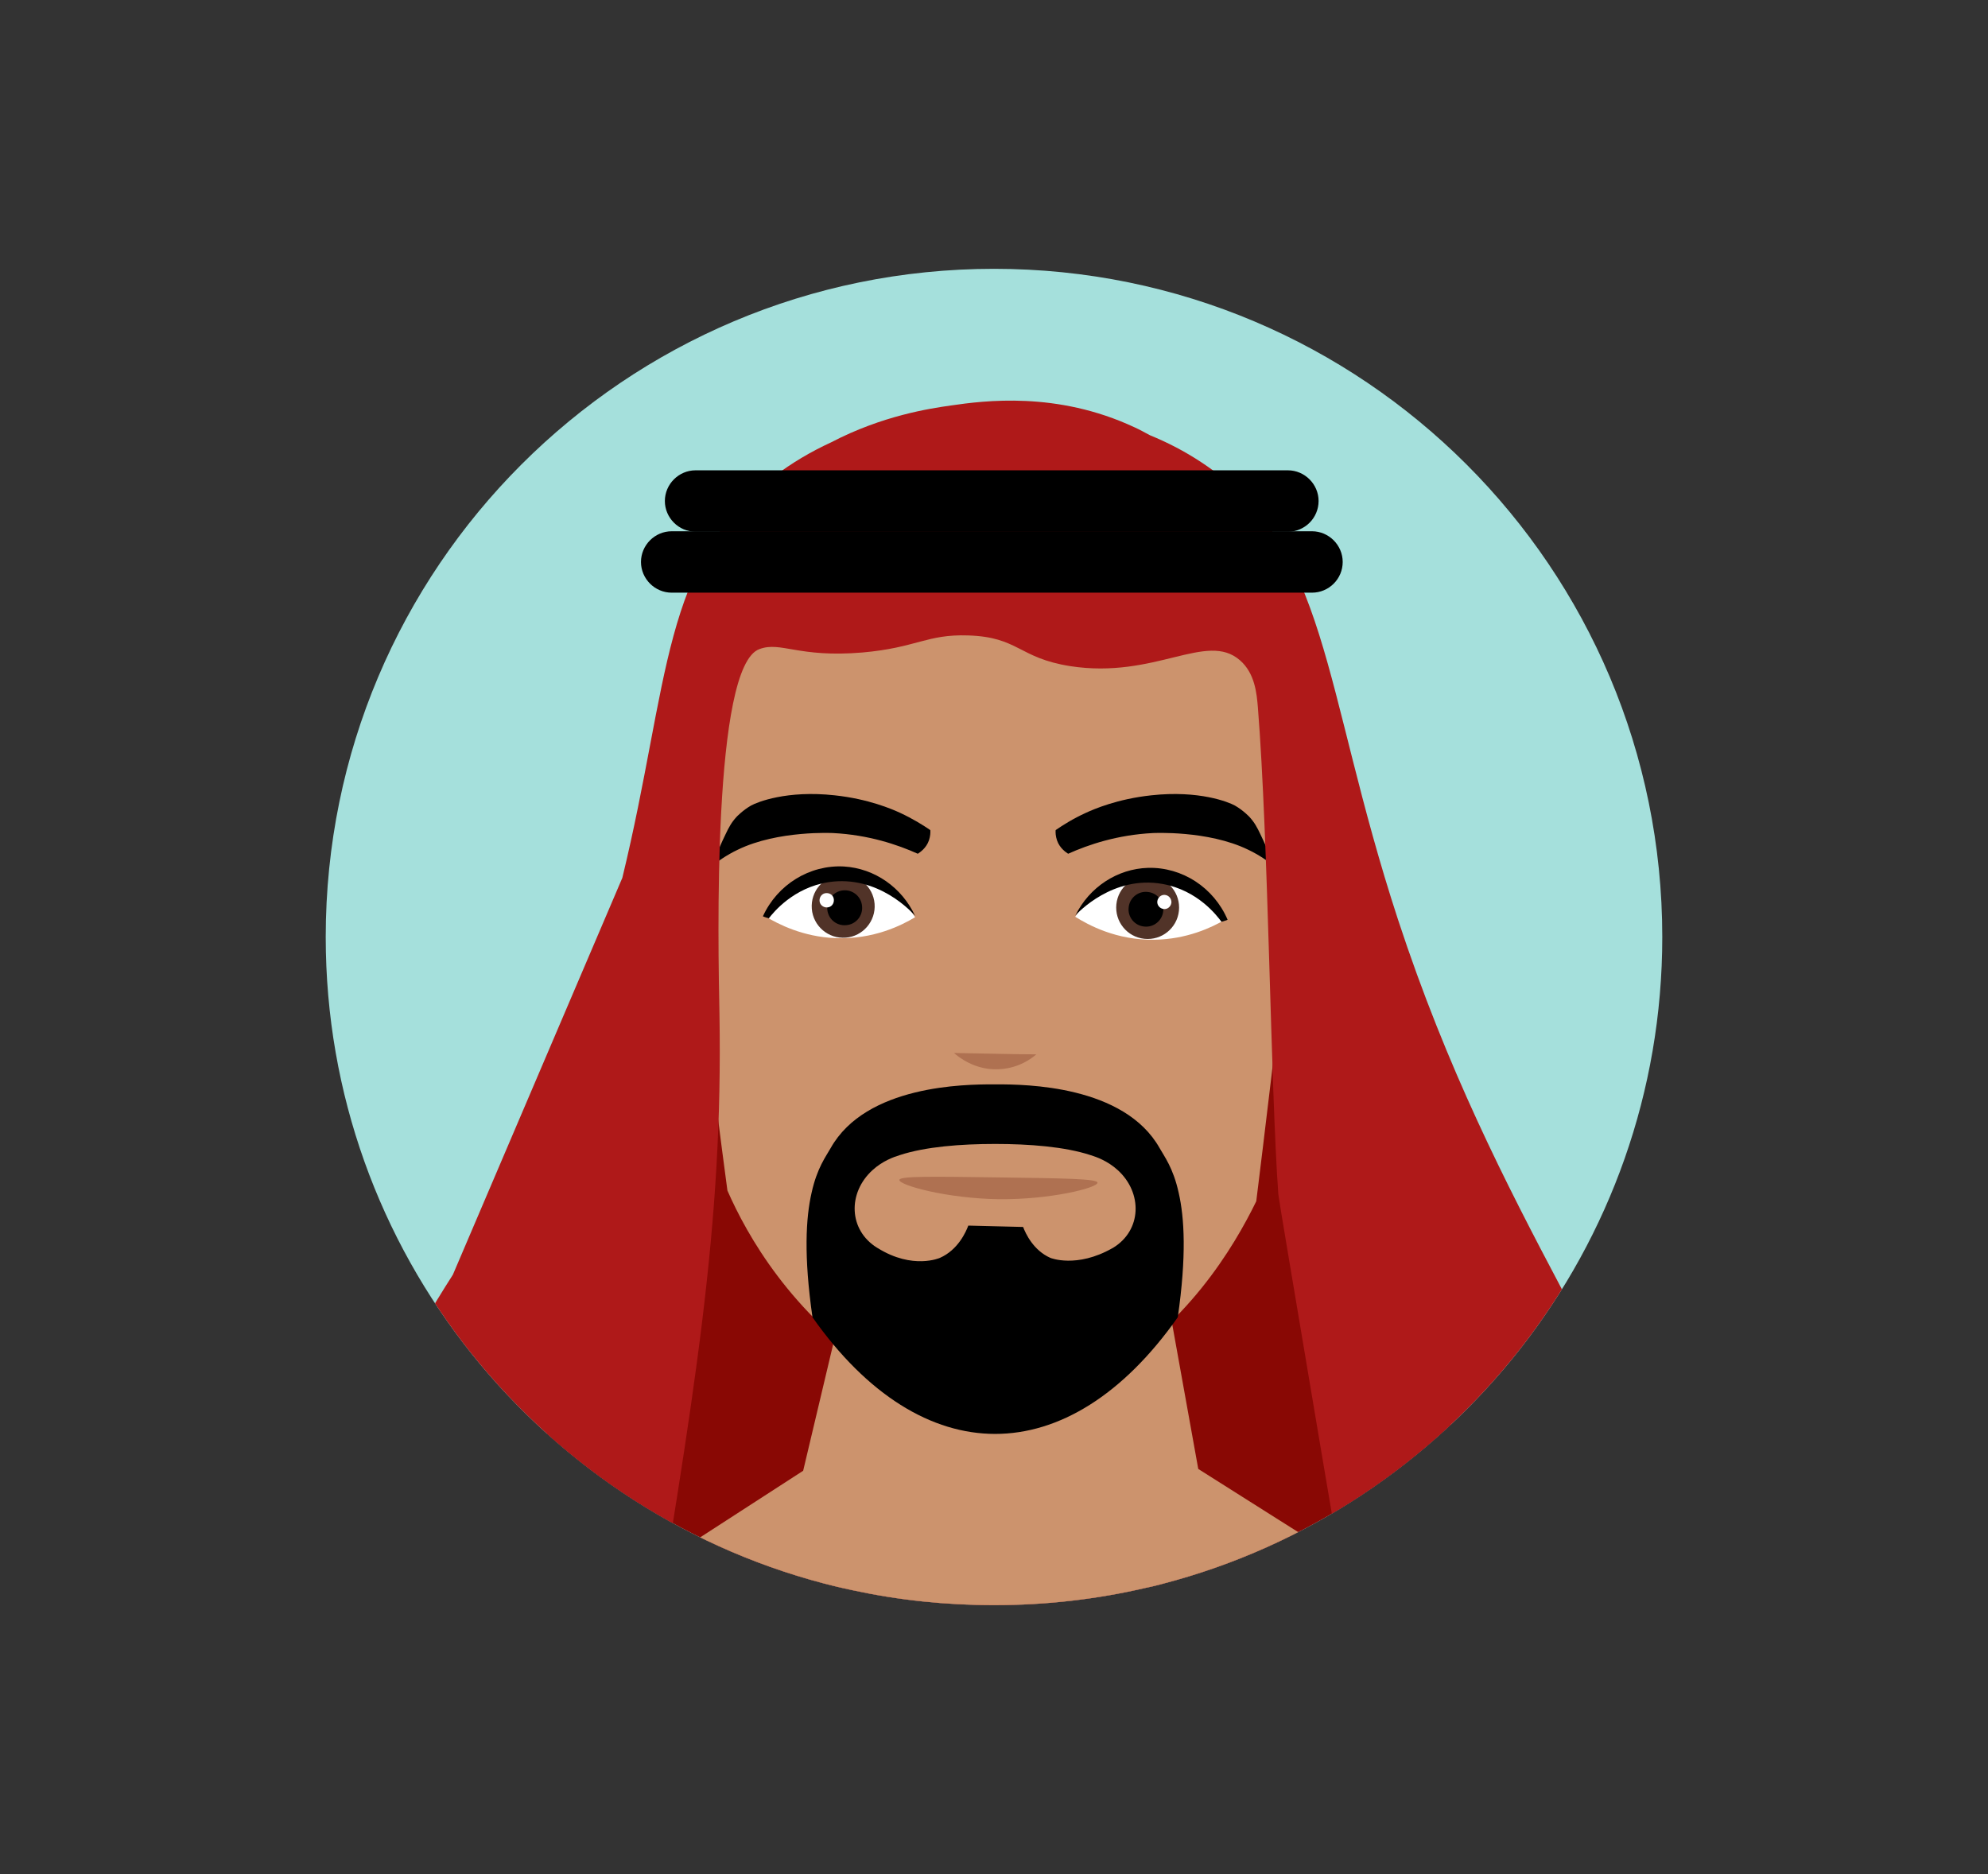 <?xml version="1.0" encoding="utf-8"?>
<!-- Generator: Adobe Illustrator 26.0.1, SVG Export Plug-In . SVG Version: 6.00 Build 0)  -->
<svg version="1.1" id="Layer_1" xmlns="http://www.w3.org/2000/svg" xmlns:xlink="http://www.w3.org/1999/xlink" x="0px" y="0px"
	 viewBox="0 0 874 824" style="enable-background:new 0 0 874 824;" xml:space="preserve">
<rect x="0" y="0" width="874" height="824" fill="#333333" stroke="none"/>
<style type="text/css">
	.st0{fill:#A5E0DC;}
	.st1{clip-path:url(#SVGID_00000017490107945917671840000011508312200422411179_);}
	.st2{fill:#890804;}
	.st3{fill:#CC936D;}
	.st4{fill:#AF7151;}
	.st5{fill:#FFFFFF;}
	.st6{fill:#513328;}
	.st7{fill:#C48C66;}
	.st8{fill:#AF1919;}
</style>
<g>
	<path class="st0" d="M730.8,412c0,136.6-93.3,251.5-219.6,284.4c-2.5,0.7-5,1.3-7.5,1.8c-21.4,5-43.7,7.6-66.7,7.6
		c-21.2,0-42-2.2-61.9-6.5c-2.3-0.5-4.5-1-6.8-1.5C239.2,666.8,143.2,550.6,143.2,412c0-162.3,131.5-293.8,293.8-293.8
		C599.3,118.2,730.8,249.7,730.8,412z"/>
	<g>
		<defs>
			<path id="SVGID_1_" d="M730.8,412c0,136.6-93.3,251.5-219.6,284.4c-2.5,0.7-5,1.3-7.5,1.8c-21.4,5-43.7,7.6-66.7,7.6
				c-21.2,0-42-2.2-61.9-6.5c-2.3-0.5-4.5-1-6.8-1.5C239.2,666.8,143.2,550.6,143.2,412c0-162.3,131.5-293.8,293.8-293.8
				C599.3,118.2,730.8,249.7,730.8,412z"/>
		</defs>
		<clipPath id="SVGID_00000098211014349533261650000003563522421457090473_">
			<use xlink:href="#SVGID_1_"  style="overflow:visible;"/>
		</clipPath>
		<g style="clip-path:url(#SVGID_00000098211014349533261650000003563522421457090473_);">
			<polygon class="st2" points="200.7,807.2 292.7,399.2 313,274.3 560,274.3 580.1,413.2 686.6,807.2 			"/>
			<path class="st3" d="M598.5,691.2c-51.9,17.2-103.7,34.5-155.6,51.7c-53.4-16.9-106.9-33.8-160.3-50.6
				c23.5-15.2,47-30.4,70.5-45.6c8.1-34.2,16.2-68.4,24.4-102.5c43.7,0,87.3,0,131,0c6.1,33.9,12.2,67.8,18.3,101.7
				C550.6,661,574.6,676.1,598.5,691.2z"/>
			<path class="st3" d="M567,401.7c-0.5,6.8-3,28-7.9,70.4c-2.8,23.7-5.2,43.1-6.8,56.1c-9.8,20.1-31,55.9-70.4,77.8
				c-24.3,13.5-41.3,13.9-45.4,13.9c-22.2,0.1-38.6-9.1-50-16.7c-38.9-26-58-59.9-66.7-79.7c-1.3-9.9-3.3-24.5-5.4-42.1
				c-2.5-21.1-7.4-60.9-8.6-79.8c-2.2-35.6-7.2-104.9,38.1-148.1c35.8-34.2,82.5-35.6,92.4-35.6c9.8-0.1,57.9,0.7,94.1,35.6
				C575.2,296.5,569.6,365.8,567,401.7z"/>
			<path class="st4" d="M455.6,463.6c-1.9,1.7-7.4,5.9-15.7,6.5c-11.3,0.9-19-5.8-20.5-7.1c7,0.1,13.9,0.3,21,0.4
				C445.5,463.5,450.5,463.6,455.6,463.6z"/>
			<g>
				<g>
					<path class="st5" d="M402.3,403.3c-9.9-15.6-26-23.5-41-20.2c-15.2,3.4-23.1,17-24.7,19.9c5.6,3.4,16.4,8.9,30.6,9.5
						C384.1,413.2,396.7,406.7,402.3,403.3z"/>
					<g>
						<path class="st6" d="M356.9,399.6c0.6,7.6,7.3,13.3,14.9,12.7c7.6-0.6,13.3-7.3,12.7-14.9c-0.6-7.6-7.3-13.3-14.9-12.7
							C362,385.3,356.3,391.9,356.9,399.6z"/>
						<path d="M363.7,399.8c0.3,4.2,4,7.4,8.3,7c4.2-0.3,7.4-4,7-8.3c-0.3-4.2-4-7.4-8.3-7C366.5,391.9,363.4,395.6,363.7,399.8z"/>
						<path class="st5" d="M360.3,396.1c0.1,1.7,1.6,3,3.4,2.9s3-1.6,2.9-3.4s-1.6-3-3.4-2.9S360.2,394.4,360.3,396.1z"/>
					</g>
					<path d="M402.3,402.7c-0.9-1.1-16-18.2-38.1-14.8c-15.4,2.4-24.2,13.3-26.2,15.9c-0.5-0.2-1.1-0.3-1.6-0.5
						c-0.4-0.1-0.7-0.3-1-0.4c6.4-14,20.6-22.7,35.6-21.9C384.5,381.8,396.5,390.2,402.3,402.7z"/>
				</g>
				<g>
					<path class="st5" d="M472.7,403.1c10.3-15.3,26.6-22.9,41.5-19.2c15.1,3.8,22.7,17.6,24.2,20.6c-5.7,3.3-16.6,8.5-30.8,8.7
						C490.7,413.5,478.3,406.6,472.7,403.1z"/>
					<g>
						<path class="st6" d="M518.3,400.5c-0.8,7.6-7.6,13.1-15.2,12.3c-7.6-0.8-13.1-7.6-12.3-15.2c0.8-7.6,7.6-13.1,15.2-12.3
							C513.6,386.1,519.1,392.9,518.3,400.5z"/>
						<path d="M511.4,400.6c-0.4,4.2-4.2,7.3-8.4,6.8c-4.2-0.4-7.3-4.2-6.8-8.4c0.4-4.2,4.2-7.3,8.4-6.8
							C508.8,392.6,511.9,396.4,511.4,400.6z"/>
						<path class="st5" d="M515,396.9c-0.2,1.7-1.7,3-3.4,2.8c-1.7-0.2-3-1.7-2.8-3.4s1.7-3,3.4-2.8
							C513.9,393.7,515.1,395.2,515,396.9z"/>
					</g>
					<path d="M472.8,402.5c1-1.1,16.5-17.8,38.4-13.8c15.4,2.8,23.8,13.9,25.8,16.6c0.5-0.1,1.1-0.3,1.7-0.5c0.4-0.1,0.7-0.2,1-0.4
						c-6.1-14.2-20-23.2-35-22.8C491.2,382,478.9,390.1,472.8,402.5z"/>
				</g>
				<path d="M395.7,357.4c-3.5-1.6-13.8-6.1-28.8-7.7c-21-2.3-34,3-36.7,4.5c-3.7,2.1-6.4,5-6.4,5c-2.2,2.4-3.4,4.6-4.9,7.8
					c-1.7,3.5-3.8,8.2-5.9,13.9c0.7-0.5,1.4-1.1,2.2-1.8c0,0,4.1-3.1,9.2-5.5c17.7-8.6,41.9-7.3,41.9-7.3
					c15.6,0.8,28.3,5.1,37.2,9.1c0.9-0.6,3.7-2.4,4.9-5.9c0.6-1.8,0.7-3.4,0.6-4.5C405.8,362.8,401.3,360,395.7,357.4z"/>
			</g>
			<g>
				<path d="M477.4,357.4c3.5-1.6,13.8-6.1,28.8-7.7c21-2.3,34,3,36.7,4.5c3.7,2.1,6.4,5,6.4,5c2.2,2.4,3.4,4.6,4.9,7.8
					c1.7,3.5,3.8,8.2,5.9,13.9c-0.7-0.5-1.4-1.1-2.2-1.8c0,0-4.1-3.1-9.2-5.5c-17.7-8.6-41.9-7.3-41.9-7.3
					c-15.6,0.8-28.3,5.1-37.2,9.1c-0.9-0.6-3.7-2.4-4.9-5.9c-0.6-1.8-0.7-3.4-0.6-4.5C467.3,362.8,471.7,360,477.4,357.4z"/>
			</g>
			<rect x="432.9" y="479.3" class="st7" width="9.2" height="20.4"/>
			<path d="M437.5,476.8c-0.3,0-0.6,0-0.9,0c-12.3,0-55.8,0.3-71.4,28c-2,3.6-6,8.7-8.4,19.7c-2.5,10.9-3.5,27.7,0.4,54.7
				c24.2,34.4,52.4,51.3,80.3,51.3c27.9,0,56.1-16.9,80.3-51.3c3.9-27,2.9-43.8,0.4-54.7c-2.4-11-6.4-16.1-8.4-19.7
				c-15.6-27.6-59-28-71.4-28C438.1,476.8,437.8,476.8,437.5,476.8z M425.7,538.9c-1,2.7-4.5,10.7-12.5,14.2c0,0-11.9,5.3-27.3-4.3
				c-0.1,0-0.1-0.1-0.2-0.1c-12.7-7.8-13.1-24.2-2.1-34.2c4.5-4.1,9.4-5.8,12-6.6c11.3-3.7,26.9-4.9,41.9-4.9
				c15,0,30.6,1.2,41.9,4.9c2.6,0.8,7.5,2.5,12,6.6c11,10,10.6,26.5-2.1,34.2c-0.1,0-0.1,0.1-0.2,0.1c-15.8,9-27.3,4.3-27.3,4.3
				c-7.5-3.3-10.9-10.7-12-13.6C441.7,539.3,433.7,539.1,425.7,538.9z"/>
			<g>
				<path class="st8" d="M139.2,712.2c-0.4,2.2-0.7,4.2-0.9,6.3l0.3-4.4L139.2,712.2z"/>
			</g>
			<g>
				<path class="st8" d="M760.6,883.4c-1.3-2.4-3.6-5.9-7-9.2c0,0-1.2-1.1-3.3-2.6c-1.6-1.2-3.6-2.6-6-3.7
					c-22.9-11.3-59.1-5.5-59.1-5.5c-12.4,2.1-29.4,5.7-49.6,13.1c-9.9,3.7-20.6,8-31.7,13.7c0.2-4.6,0.4-9.1,0.5-13.6
					c1.4-53.2-2-96.5-5.7-127.3c-2.3-19.7-4.2-29.6-18-111.2c-12.4-73.7-18.6-110.5-18.7-112c-3.4-46.8-4.3-155.6-9-214.2
					c-0.5-6-1.3-14.9-7.9-20.6c-14.7-12.8-37.2,8.4-74.6,2.6c-22.8-3.6-22.6-12.8-44.9-13.5c-18.2-0.6-22.6,5.4-46.4,7.5
					c-28.4,2.4-35.8-5-45.3-1.5c-20.8,7.4-18.2,129.8-17.6,160.3c1.6,93.1-10.4,165-34.5,308.7c-8,48.1-16.4,88.5-23,117.8
					c-1,4.7-2.1,9.1-3,13.2c-2.2-0.7-29.4-10.4-49.8-14.5c-2-0.4-3.7-0.7-5.5-0.9c-13.1-2.1-23.3-0.8-30,0
					c-24.6,2.8-58.5,14.1-59.9,14.6c-5.2-69.1,4.8-123.5,13.8-157.9c13.2-50.5,32.6-89.8,42.7-109.8c11.7-23.4,23.1-42.5,32-56.4
					L273.6,386c21-86.5,16.9-138.6,66.3-176.2c8.2-6.3,16.8-11.3,25.5-15.3c22.6-11.8,43.5-14.9,52.6-16.2
					c14.6-2.1,46.6-6.4,80.8,9.6c2.2,1,4.4,2.2,6.6,3.4c0.1,0,0.1,0,0.2,0.1c7.6,3.1,15.2,7,22.6,11.9c56.6,37.3,52.6,97.7,86.4,201
					c43.1,131.3,102.9,200.3,137.6,304.2c0.1,0.4,0.2,0.6,0.3,0.8C779.6,792.1,774.9,846.6,760.6,883.4z"/>
				<path d="M566.2,233.8H305.8c-7.4,0-13.5-6.1-13.5-13.5l0,0c0-7.4,6.1-13.5,13.5-13.5h260.4c7.4,0,13.5,6.1,13.5,13.5l0,0
					C579.7,227.7,573.7,233.8,566.2,233.8z"/>
				<path d="M576.8,260.6H295.3c-7.4,0-13.5-6.1-13.5-13.5l0,0c0-7.4,6.1-13.5,13.5-13.5h281.5c7.4,0,13.5,6.1,13.5,13.5l0,0
					C590.3,254.6,584.2,260.6,576.8,260.6z"/>
			</g>
			<g>
				<path class="st4" d="M482.5,520c0.2,2.3-20.7,7.5-43.2,7.3c-23.1-0.3-44.2-6.2-43.9-8.5c0.2-1.7,14.3-1.5,42.7-1.1
					C467.6,518.1,482.4,518.3,482.5,520z"/>
			</g>
		</g>
	</g>
</g>
</svg>
